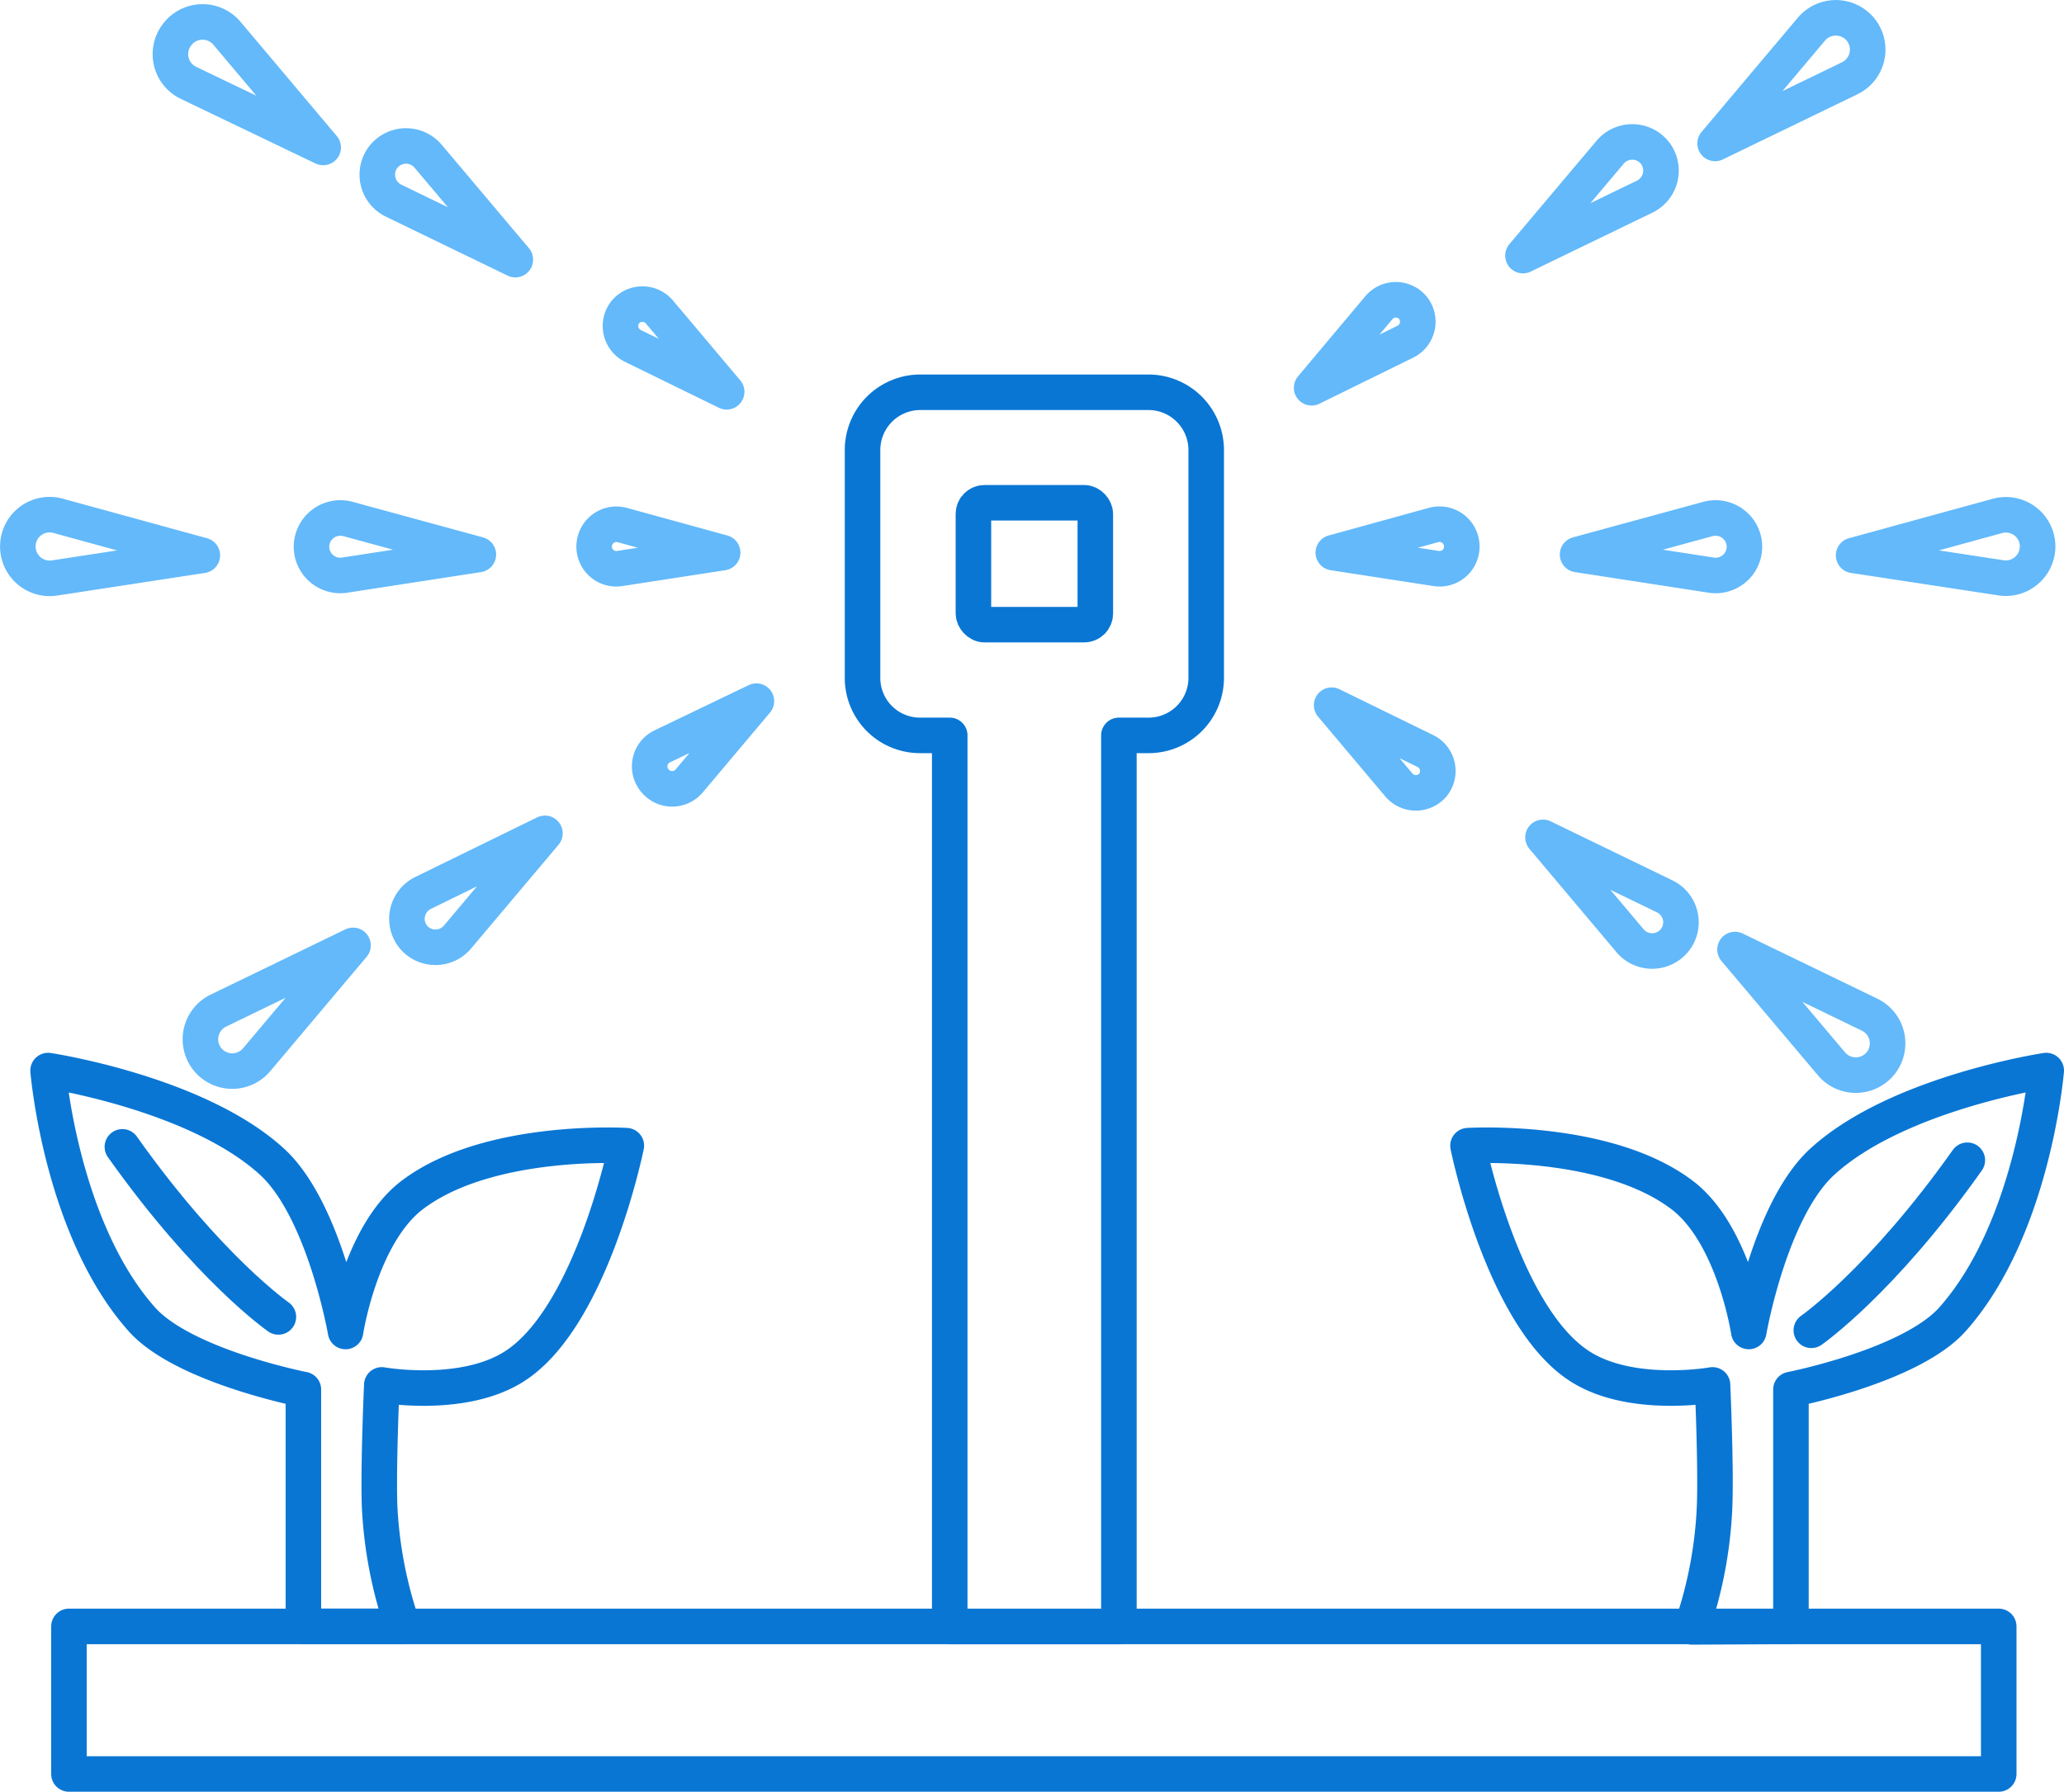 <svg xmlns="http://www.w3.org/2000/svg" viewBox="0 0 174.23 151.28"><defs><style>.cls-1,.cls-2{fill:none;stroke-linecap:round;stroke-linejoin:round;stroke-width:3px;}.cls-1{stroke:#0976d4;}.cls-2{stroke:#63b9fa;}</style></defs><title>Asset 21</title><g id="Layer_2" data-name="Layer 2"><g id="Layer_1-2" data-name="Layer 1"><rect class="cls-1" x="5.82" y="137.32" width="162.9" height="12.46"/><path class="cls-1" d="M101.82,38V57.23A4.86,4.86,0,0,1,97,62.09H94.45v75.24H80.17V62.09h-2.5a4.85,4.85,0,0,1-4.86-4.86V38a4.88,4.88,0,0,1,4.86-4.88H97A4.88,4.88,0,0,1,101.82,38Z"/><rect class="cls-1" x="82.17" y="42.45" width="10.29" height="10.29" rx="0.94" ry="0.94"/><path class="cls-1" d="M25.61,137.32v-20s-10.23-2-13.7-6c-6.76-7.67-7.85-20.93-7.85-20.93S16.49,92.26,22.87,98c4.49,4,6.3,14.42,6.3,14.42s1.21-8,5.48-11.41c6.39-5,18.22-4.28,18.22-4.28s-3,14.86-9.72,18.8c-4.35,2.57-10.92,1.4-10.92,1.4s-.3,6.68-.19,10.17A36.26,36.26,0,0,0,34,137.32Z"/><path class="cls-1" d="M151.18,137.32v-20s10.23-2,13.7-6c6.76-7.67,7.85-20.93,7.85-20.93S160.3,92.26,153.92,98c-4.5,4-6.3,14.42-6.3,14.42s-1.21-8-5.48-11.41c-6.39-5-18.22-4.28-18.22-4.28s3,14.86,9.72,18.8c4.35,2.57,10.92,1.4,10.92,1.4s.3,6.68.18,10.17a36.05,36.05,0,0,1-1.92,10.26Z"/><path class="cls-2" d="M27.28,12.45,19.15,2.8A2.69,2.69,0,0,0,15,2.86h0A2.69,2.69,0,0,0,15.92,7Z"/><path class="cls-2" d="M43.5,21.92l-7.36-8.73a2.44,2.44,0,0,0-3.77.05h0a2.44,2.44,0,0,0,.85,3.7Z"/><path class="cls-2" d="M61.34,33.08l-5.66-6.72a1.88,1.88,0,0,0-2.9,0h0a1.88,1.88,0,0,0,.65,2.85Z"/><path class="cls-2" d="M144.78,12.11l8.13-9.65a2.7,2.7,0,0,1,4.17.06h0a2.69,2.69,0,0,1-.94,4.09Z"/><path class="cls-2" d="M128.56,21.58l7.36-8.73a2.44,2.44,0,0,1,3.77.05h0a2.44,2.44,0,0,1-.85,3.7Z"/><path class="cls-2" d="M110.72,32.74,116.38,26a1.87,1.87,0,0,1,2.9,0h0a1.88,1.88,0,0,1-.65,2.85Z"/><path class="cls-2" d="M146.46,80.17l8.14,9.65a2.69,2.69,0,0,0,4.16-.06h0a2.69,2.69,0,0,0-.94-4.09Z"/><path class="cls-2" d="M130.25,70.7l7.35,8.73a2.44,2.44,0,0,0,3.77-.05h0a2.43,2.43,0,0,0-.85-3.7Z"/><path class="cls-2" d="M112.41,59.54l5.66,6.72a1.88,1.88,0,0,0,2.9,0h0a1.88,1.88,0,0,0-.65-2.85Z"/><path class="cls-2" d="M29.8,79.82l-8.14,9.66a2.69,2.69,0,0,1-4.16-.06h0a2.69,2.69,0,0,1,.93-4.09Z"/><path class="cls-2" d="M46,70.36l-7.36,8.73a2.43,2.43,0,0,1-3.76,0h0a2.43,2.43,0,0,1,.84-3.7Z"/><path class="cls-2" d="M63.85,59.2l-5.66,6.72a1.88,1.88,0,0,1-2.9,0h0A1.87,1.87,0,0,1,55.94,63Z"/><path class="cls-2" d="M156.47,46.89l12.18-3.34A2.68,2.68,0,0,1,172,46h0A2.69,2.69,0,0,1,169,48.8Z"/><path class="cls-2" d="M133.17,46.82l11-3A2.44,2.44,0,0,1,147.25,46h0a2.43,2.43,0,0,1-2.79,2.56Z"/><path class="cls-2" d="M112.55,46.66,121,44.33A1.88,1.88,0,0,1,123.39,46h0a1.87,1.87,0,0,1-2.15,2Z"/><path class="cls-2" d="M17.08,46.89,4.9,43.55A2.68,2.68,0,0,0,1.51,46h0A2.69,2.69,0,0,0,4.6,48.8Z"/><path class="cls-2" d="M40.38,46.82l-11-3A2.44,2.44,0,0,0,26.3,46h0a2.43,2.43,0,0,0,2.79,2.56Z"/><path class="cls-2" d="M61,46.66l-8.47-2.33A1.88,1.88,0,0,0,50.16,46h0a1.87,1.87,0,0,0,2.15,2Z"/><path class="cls-1" d="M152.9,112.32s5.88-4.07,13.17-14.36"/><path class="cls-1" d="M23.5,111.19s-5.88-4.07-13.17-14.36"/></g></g></svg>